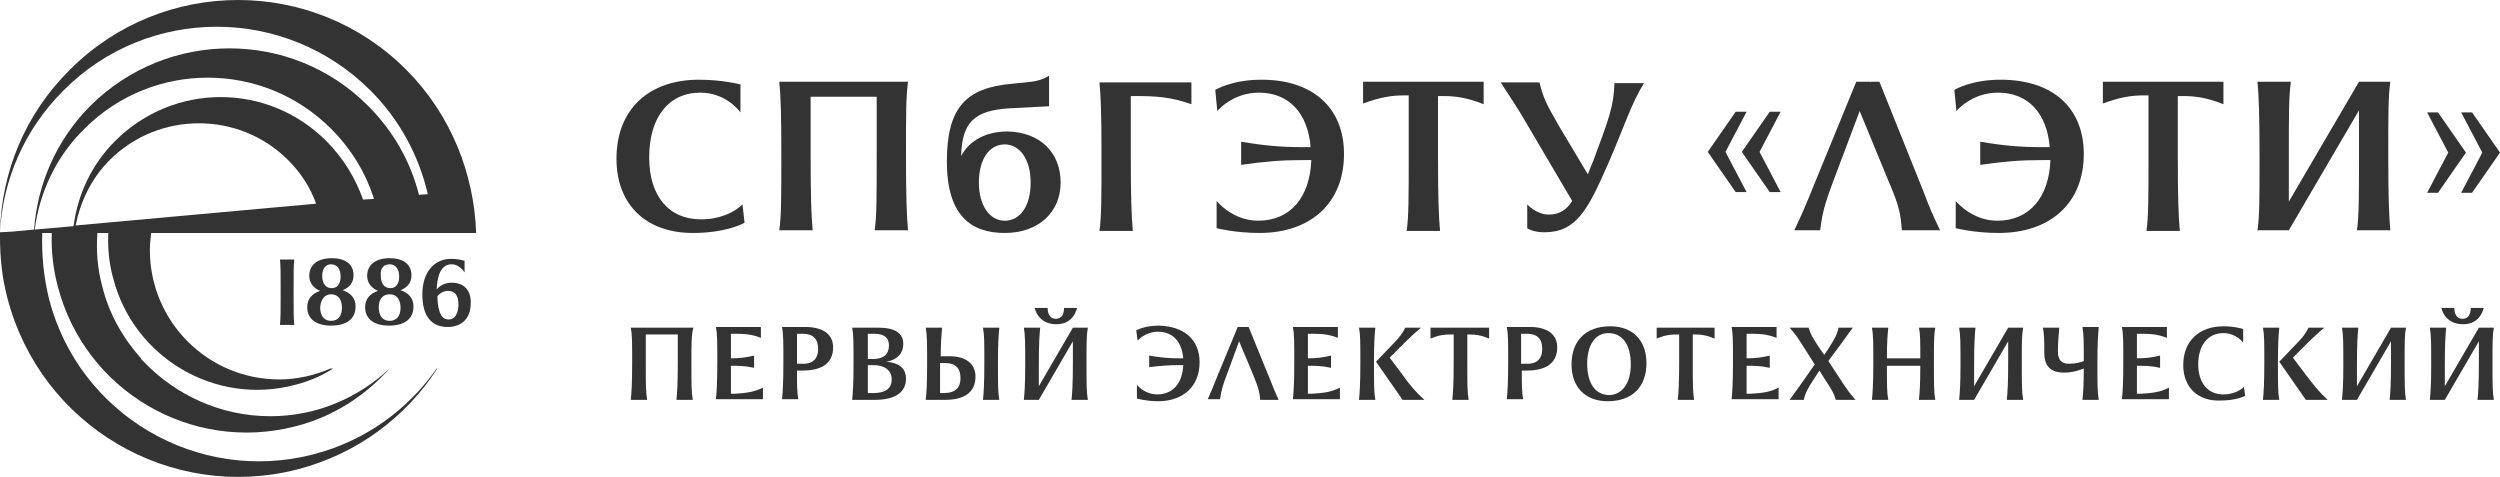 <?xml version="1.0" encoding="UTF-8" standalone="no"?>
<!-- Generator: Adobe Illustrator 21.1.0, SVG Export Plug-In . SVG Version: 6.00 Build 0)  -->

<svg
   xmlns:dc="http://purl.org/dc/elements/1.1/"
   xmlns:cc="http://creativecommons.org/ns#"
   xmlns:rdf="http://www.w3.org/1999/02/22-rdf-syntax-ns#"
   xmlns:svg="http://www.w3.org/2000/svg"
   xmlns="http://www.w3.org/2000/svg"
   xmlns:sodipodi="http://sodipodi.sourceforge.net/DTD/sodipodi-0.dtd"
   xmlns:inkscape="http://www.inkscape.org/namespaces/inkscape"
   version="1.1"
   id="Слой_1"
   x="0px"
   y="0px"
   viewBox="0 0 367 70"
   style="enable-background:new 0 0 367 70;"
   xml:space="preserve"
   sodipodi:docname="etu-logo-full-gray.svg"
   inkscape:version="0.92.3 (2405546, 2018-03-11)"><defs
   id="defs91" /><sodipodi:namedview
   pagecolor="#ffffff"
   bordercolor="#666666"
   borderopacity="1"
   objecttolerance="10"
   gridtolerance="10"
   guidetolerance="10"
   inkscape:pageopacity="0"
   inkscape:pageshadow="2"
   inkscape:window-width="1920"
   inkscape:window-height="1001"
   id="namedview89"
   showgrid="false"
   inkscape:zoom="1.2861035"
   inkscape:cx="183.5"
   inkscape:cy="35"
   inkscape:window-x="-9"
   inkscape:window-y="-9"
   inkscape:window-maximized="1"
   inkscape:current-layer="Слой_1" />
<style
   type="text/css"
   id="style2">
	.st0{fill:#05336E;}
</style>
<path
   class="st0"
   d="M90.5,23.3c0-7.4,4.9-11.6,12.1-11.6c3.5,0,6.1,0.7,6.1,0.7v4.1c0,0-2-2.9-5.9-2.9c-4.7,0-7.5,3.7-7.5,9.5  c0,5.6,2.8,9.1,7.6,9.1c4.1,0,6.1-2.2,6.1-2.2l0.3,2.7c0,0-2.5,1.5-7.6,1.5C95,34.2,90.5,30.2,90.5,23.3L90.5,23.3z"
   id="path4"
   style="fill:#333333;fill-opacity:1" />
<path
   class="st0"
   d="M133,22.5c0,6.5,0.1,9.1,0.3,11.3h-4.9c0.3-2.1,0.3-4.8,0.3-11.3v-8.3H119v8.3c0,6.5,0.1,9.1,0.3,11.3h-4.9  c0.3-2.1,0.3-4.8,0.3-11.3c0-6-0.1-8.4-0.3-10.5h18.9C133,14.2,133,16.5,133,22.5L133,22.5z"
   id="path6"
   style="fill:#333333;fill-opacity:1" />
<path
   class="st0"
   d="M155.7,26.8c0,4.4-3.3,7.4-8.2,7.4c-5,0-8.5-2.6-8.5-10.5s2.8-10.8,9.5-11.4l2.9-0.3c1.7-0.2,2.6-0.9,2.6-0.9  v4.5l-5.8,0.3c-5.1,0.3-7,2-7.1,7c1.2-2.3,3.7-3.6,6.8-3.6C152.7,19.4,155.7,22.4,155.7,26.8L155.7,26.8z M151.3,26.8  c0-3.4-1.6-5.6-3.8-5.6c-2.3,0-3.8,2.2-3.8,5.6s1.6,5.6,3.8,5.6C149.8,32.4,151.3,30.2,151.3,26.8L151.3,26.8z"
   id="path8"
   style="fill:#333333;fill-opacity:1" />
<path
   class="st0"
   d="M174.9,15.3c-3.1-1.1-5.3-1.2-8.4-1.2H166v8.5c0,6.5,0.1,9.1,0.3,11.3h-4.9c0.3-2.1,0.3-4.8,0.3-11.3  c0-6-0.1-8.4-0.3-10.5h13.5L174.9,15.3L174.9,15.3z"
   id="path10"
   style="fill:#333333;fill-opacity:1" />
<path
   class="st0"
   d="M197.3,22.6c0,7.3-5,11.6-12.4,11.6c-3.6,0-6.3-0.7-6.3-0.7v-4c0,0,2.3,2.9,6.1,2.9c4.7,0,7.6-3.4,7.8-8.9h-1.2  c-3.2,0-5.6,0.2-9.1,0.7v-3.4c3.5,0.6,5.9,0.8,9.1,0.8h1.1c-0.4-4.9-3.1-8-7.6-8c-3.9,0-6.1,2.7-6.1,2.7l-0.3-3.1  c0,0,2.4-1.5,6.8-1.5C192.7,11.7,197.3,15.8,197.3,22.6L197.3,22.6z"
   id="path12"
   style="fill:#333333;fill-opacity:1" />
<path
   class="st0"
   d="M217.8,12.1v3.2c-2.5-1-4.2-1.2-6-1.2h-0.7v8.5c0,6.5,0.1,9.1,0.3,11.3h-4.9c0.3-2.1,0.3-4.8,0.3-11.3V14h-0.6  c-2,0-3.7,0.3-6.1,1.2V12h17.7V12.1z"
   id="path14"
   style="fill:#333333;fill-opacity:1" />
<path
   class="st0"
   d="M241.4,12.1c-2,3.2-2.9,6.4-5.4,12.1c-2.9,6.6-4.6,9.9-9.3,9.9c-1.7,0-2.5-0.6-2.5-0.6V30c0,0,1.3,1.5,3.2,1.5  c1.5,0,2.6-0.7,3.4-2l-7.6-12.9c-1-1.6-1.4-2.2-2.9-4.5h5.7c0.5,2.1,0.9,3,2.8,6.3l4.3,7.2c0.2-0.6,0.5-1.3,0.8-2  c2.3-6.2,3-8,3.1-11.4h4.4V12.1z"
   id="path16"
   style="fill:#333333;fill-opacity:1" />
<path
   class="st0"
   d="M254.8,16.4h1.6l-3.1,5.9l3.1,5.9h-1.6l-4.1-5.9L254.8,16.4L254.8,16.4z M259.8,16.4h1.6l-3.1,5.9l3.1,5.9h-1.6  l-4.1-5.9L259.8,16.4L259.8,16.4z"
   id="path18"
   style="fill:#333333;fill-opacity:1" />
<path
   class="st0"
   d="M284.8,33.8h-5.6c-0.2-2.3-0.3-3.4-2-7.3L273,16.3l-3.8,10.1c-1.4,3.7-1.7,5-2,7.4h-3.8  c1.1-2.3,1.5-3.2,3.2-7.4l5.9-14.4h2.1v0.1l0.1-0.1h1.2l6.3,15.7C283.3,30.6,283.7,31.5,284.8,33.8L284.8,33.8z"
   id="path20"
   style="fill:#333333;fill-opacity:1" />
<path
   class="st0"
   d="M305.9,22.6c0,7.3-5,11.6-12.5,11.6c-3.6,0-6.3-0.7-6.3-0.7v-4c0,0,2.3,2.9,6.1,2.9c4.7,0,7.6-3.4,7.8-8.9h-1.2  c-3.2,0-5.6,0.2-9.1,0.7v-3.4c3.5,0.6,5.9,0.8,9.1,0.8h1.1c-0.4-4.9-3.1-8-7.6-8c-3.9,0-6.1,2.7-6.1,2.7l-0.3-3.1  c0,0,2.4-1.5,6.8-1.5C301.3,11.7,305.9,15.8,305.9,22.6L305.9,22.6z"
   id="path22"
   style="fill:#333333;fill-opacity:1" />
<path
   class="st0"
   d="M326.4,12.1v3.2c-2.5-1-4.2-1.2-6-1.2h-0.7v8.5c0,6.5,0.1,9.1,0.3,11.3h-4.9c0.3-2.1,0.3-4.8,0.3-11.3V14h-0.6  c-2,0-3.7,0.3-6.1,1.2V12h17.7V12.1z"
   id="path24"
   style="fill:#333333;fill-opacity:1" />
<path
   class="st0"
   d="M350.6,22.5c0,6.5,0.1,9.1,0.3,11.3H346c0.3-2.1,0.3-4.8,0.3-11.3v-6.3L336,33.8h-4.6c0.3-2.1,0.3-4.5,0.3-10.5  c0-6.5-0.1-9.1-0.3-11.3h4.9c-0.3,2.1-0.3,4.8-0.3,11.3v6.3L346.3,12h4.6C350.6,14.2,350.6,16.5,350.6,22.5L350.6,22.5z"
   id="path26"
   style="fill:#333333;fill-opacity:1" />
<path
   class="st0"
   d="M357.9,28.3h-1.6l3.1-5.9l-3.1-5.9h1.6l4.1,5.9L357.9,28.3L357.9,28.3z M362.9,28.3h-1.6l3.1-5.9l-3.1-5.9h1.6  l4.1,5.9L362.9,28.3L362.9,28.3z"
   id="path28"
   style="fill:#333333;fill-opacity:1" />
<path
   class="st0"
   d="M101.5,53.2c0,3.2,0,4.4,0.2,5.5h-2.4c0.1-1,0.2-2.3,0.2-5.5v-4.1h-4.7v4.1c0,3.2,0,4.4,0.2,5.5h-2.4  c0.1-1,0.2-2.3,0.2-5.5c0-2.9,0-4.1-0.2-5.1h9.2C101.5,49.1,101.5,50.3,101.5,53.2L101.5,53.2z"
   id="path30"
   style="fill:#333333;fill-opacity:1" />
<path
   class="st0"
   d="M112,56.9v1.7h-6.9c0.1-1,0.2-2.3,0.2-5.5c0-2.9,0-4.1-0.2-5.1h6.6v1.6c-1.5-0.6-2.6-0.6-4.1-0.6h-0.3v3.6  c1.3,0,2.1-0.1,3.4-0.4V54c-1.3-0.3-2.1-0.3-3.4-0.3v4.1h0.6C109.4,57.7,110.6,57.6,112,56.9L112,56.9z"
   id="path32"
   style="fill:#333333;fill-opacity:1" />
<path
   class="st0"
   d="M122.3,51c0,2.2-1.5,3.4-4.5,3.4H117c0,2.1,0,3.2,0.2,4.2h-2.4c0.1-1,0.2-2.3,0.2-5.5c0-2.9,0-4.1-0.2-5.1h3.7  C120.9,48.1,122.3,49.1,122.3,51L122.3,51z M120.1,51.2c0-1.4-0.7-2.2-2.2-2.2H117v4.4h0.6C119.3,53.5,120.1,52.7,120.1,51.2  L120.1,51.2z"
   id="path34"
   style="fill:#333333;fill-opacity:1" />
<path
   class="st0"
   d="M133,55.6c0,2-1.6,3.1-4.6,3.1h-3.3c0.1-1,0.2-2.3,0.2-5.5c0-2.9,0-4.1-0.2-5.1h3.8c2.5,0,3.7,0.8,3.7,2.4  c0,1.2-0.7,2.3-2.5,2.6C132.3,53.3,133,54.3,133,55.6L133,55.6z M127.4,49.1v3.6h0.8c1.5,0,2.3-0.7,2.3-2c0-1.1-0.7-1.7-2.1-1.7h-1  V49.1z M130.9,55.7c0-1.4-1.1-2.1-2.7-2.1h-0.8v4.1h0.8C129.9,57.7,130.9,57.1,130.9,55.7L130.9,55.7z"
   id="path36"
   style="fill:#333333;fill-opacity:1" />
<path
   class="st0"
   d="M143.2,55.3c0,2.2-1.5,3.4-4.5,3.4h-0.6l0,0h-2.2c0.1-1,0.2-2.2,0.2-5.1c0-3.2,0-4.4-0.2-5.5h2.4  c-0.1,1.1-0.2,2.2-0.2,4.2h1.3C141.8,52.3,143.2,53.4,143.2,55.3L143.2,55.3z M141,55.5c0-1.4-0.7-2.2-2.2-2.2H138v4.4h0.5  C140.3,57.7,141,56.9,141,55.5L141,55.5z M146.5,53.2c0,3.2,0,4.4,0.2,5.5h-2.4c0.1-1,0.2-2.3,0.2-5.5c0-2.9,0-4.1-0.2-5.1h2.4  C146.6,49.1,146.5,50.3,146.5,53.2L146.5,53.2z"
   id="path38"
   style="fill:#333333;fill-opacity:1" />
<path
   class="st0"
   d="M159.5,53.2c0,3.2,0,4.4,0.2,5.5h-2.4c0.1-1,0.2-2.3,0.2-5.5v-3.1l-5,8.6h-2.2c0.1-1,0.2-2.2,0.2-5.1  c0-3.2,0-4.4-0.2-5.5h2.4c-0.1,1-0.2,2.3-0.2,5.5v3.1l5-8.6h2.2C159.5,49.1,159.5,50.3,159.5,53.2L159.5,53.2z M151.9,45.2h1.9  c0,0-0.1,1.6,1.2,1.6s1.2-1.6,1.2-1.6h1.9c0,0-0.4,2.4-3,2.4C152.3,47.6,151.9,45.2,151.9,45.2L151.9,45.2z"
   id="path40"
   style="fill:#333333;fill-opacity:1" />
<path
   class="st0"
   d="M176.1,53.2c0,3.5-2.4,5.7-6.1,5.7c-1.8,0-3.1-0.4-3.1-0.4v-2c0,0,1.1,1.4,3,1.4c2.3,0,3.7-1.7,3.8-4.3h-0.6  c-1.6,0-2.7,0.1-4.4,0.3v-1.7c1.7,0.3,2.9,0.4,4.4,0.4h0.6c-0.2-2.4-1.5-3.9-3.7-3.9c-1.9,0-3,1.3-3,1.3l-0.2-1.5  c0,0,1.2-0.7,3.3-0.7C173.9,47.9,176.1,49.9,176.1,53.2L176.1,53.2z"
   id="path42"
   style="fill:#333333;fill-opacity:1" />
<path
   class="st0"
   d="M187.7,58.7H185c-0.1-1.1-0.2-1.6-1-3.6l-2.1-5l-1.8,4.9c-0.7,1.8-0.8,2.4-1,3.6h-1.8c0.5-1.1,0.7-1.6,1.5-3.6  l2.9-7h1l0,0l0,0h0.6l3.1,7.6C187,57.1,187.2,57.6,187.7,58.7L187.7,58.7z"
   id="path44"
   style="fill:#333333;fill-opacity:1" />
<path
   class="st0"
   d="M196.7,56.9v1.7h-6.9c0.1-1,0.2-2.3,0.2-5.5c0-2.9,0-4.1-0.2-5.1h6.6v1.6c-1.5-0.6-2.6-0.6-4.1-0.6H192v3.6  c1.3,0,2.1-0.1,3.4-0.4V54c-1.3-0.3-2.1-0.3-3.4-0.3v4.1h0.6C194.1,57.7,195.4,57.6,196.7,56.9L196.7,56.9z"
   id="path46"
   style="fill:#333333;fill-opacity:1" />
<path
   class="st0"
   d="M201.9,48.1c-0.1,1-0.2,2.2-0.2,5.1c0,3.2,0,4.4,0.2,5.5h-2.4c0.1-1,0.2-2.3,0.2-5.5c0-2.9,0-4.1-0.2-5.1H201.9  L201.9,48.1z M209.1,58.7h-3.2l-3.9-5.6l2.1-2.2c1.2-1.2,1.7-1.8,2.2-2.8h2.3c0,0-1.3,1.1-2.5,2.3l-2.1,2.1l1.8,2.4  C207,56.6,207.8,57.5,209.1,58.7L209.1,58.7z"
   id="path48"
   style="fill:#333333;fill-opacity:1" />
<path
   class="st0"
   d="M218.6,48.1v1.6c-1.2-0.5-2-0.6-2.9-0.6h-0.3v4.1c0,3.2,0,4.4,0.2,5.5h-2.4c0.1-1,0.2-2.3,0.2-5.5v-4.1H213  c-1,0-1.8,0.1-3,0.6v-1.6H218.6L218.6,48.1z"
   id="path50"
   style="fill:#333333;fill-opacity:1" />
<path
   class="st0"
   d="M228.6,51c0,2.2-1.5,3.4-4.5,3.4h-0.7c0,2.1,0,3.2,0.2,4.2h-2.4c0.1-1,0.2-2.3,0.2-5.5c0-2.9,0-4.1-0.2-5.1h3.7  C227.2,48.1,228.6,49.1,228.6,51L228.6,51z M226.4,51.2c0-1.4-0.7-2.2-2.2-2.2h-0.9v4.4h0.6C225.6,53.5,226.4,52.7,226.4,51.2  L226.4,51.2z"
   id="path52"
   style="fill:#333333;fill-opacity:1" />
<path
   class="st0"
   d="M230.7,53.5c0-3.5,2.1-5.6,5.7-5.6c3.3,0,5.3,2.1,5.3,5.4c0,3.5-2.1,5.6-5.7,5.6  C232.7,58.9,230.7,56.8,230.7,53.5L230.7,53.5z M239.4,53.5c0-2.9-1.2-4.6-3.3-4.6c-1.9,0-3.1,1.7-3.1,4.5c0,2.9,1.2,4.6,3.3,4.6  C238.2,57.9,239.4,56.2,239.4,53.5L239.4,53.5z"
   id="path54"
   style="fill:#333333;fill-opacity:1" />
<path
   class="st0"
   d="M251.7,48.1v1.6c-1.2-0.5-2-0.6-2.9-0.6h-0.3v4.1c0,3.2,0,4.4,0.2,5.5h-2.4c0.1-1,0.2-2.3,0.2-5.5v-4.1h-0.3  c-1,0-1.8,0.1-3,0.6v-1.6H251.7L251.7,48.1z"
   id="path56"
   style="fill:#333333;fill-opacity:1" />
<path
   class="st0"
   d="M261.1,56.9v1.7h-6.9c0.1-1,0.2-2.3,0.2-5.5c0-2.9,0-4.1-0.2-5.1h6.6v1.6c-1.5-0.6-2.6-0.6-4.1-0.6h-0.3v3.6  c1.3,0,2.1-0.1,3.4-0.4V54c-1.3-0.3-2.1-0.3-3.4-0.3v4.1h0.6C258.6,57.7,259.8,57.6,261.1,56.9L261.1,56.9z"
   id="path58"
   style="fill:#333333;fill-opacity:1" />
<path
   class="st0"
   d="M272.4,58.7h-2.9c-0.3-1-0.6-1.5-1.6-3l-0.8-1.3l-0.8,1.2c-0.9,1.4-1.3,2.1-1.5,3.1h-2.1c0,0,0.7-0.9,1.6-2.2  l2.1-3l-2.1-3.3c-0.8-1.3-1.6-2.1-1.6-2.1h2.8c0.3,1,0.6,1.5,1.6,3l0.7,1l0.6-0.9c0.9-1.4,1.3-2.1,1.5-3.1h2.1c0,0-0.7,0.9-1.6,2.2  l-2,2.7l2.3,3.5C271.6,57.9,272.4,58.7,272.4,58.7L272.4,58.7z"
   id="path60"
   style="fill:#333333;fill-opacity:1" />
<path
   class="st0"
   d="M283.9,53.2c0,3.2,0,4.4,0.2,5.5h-2.4c0.1-1,0.2-2.2,0.2-5H277c0,2.8,0,4,0.2,5h-2.4c0.1-1,0.2-2.3,0.2-5.5  c0-2.9,0-4.1-0.2-5.1h2.4c-0.1,1-0.2,2-0.2,4.5h4.9c0-2.5,0-3.6-0.2-4.5h2.4C283.9,49.1,283.9,50.3,283.9,53.2L283.9,53.2z"
   id="path62"
   style="fill:#333333;fill-opacity:1" />
<path
   class="st0"
   d="M296.8,53.2c0,3.2,0,4.4,0.2,5.5h-2.4c0.1-1,0.2-2.3,0.2-5.5v-3.1l-5,8.6h-2.2c0.1-1,0.2-2.2,0.2-5.1  c0-3.2,0-4.4-0.2-5.5h2.4c-0.1,1-0.2,2.3-0.2,5.5v3.1l5-8.6h2.2C296.8,49.1,296.8,50.3,296.8,53.2L296.8,53.2z"
   id="path64"
   style="fill:#333333;fill-opacity:1" />
<path
   class="st0"
   d="M307.9,53.2c0,3.2,0,4.4,0.2,5.5h-2.4c0.1-0.9,0.2-2.1,0.2-4.6c-0.5,0.2-1.6,0.6-2.9,0.6  c-2.1,0-2.9-1.1-2.9-2.9c0-1.6,0-2.7-0.2-3.7h2.4c-0.1,1.1-0.2,2.4-0.2,3.5c0,1.2,0.5,1.8,1.6,1.8c0.9,0,1.8-0.2,2.2-0.4  c0-2.8,0-4-0.2-5h2.4C308,49.1,307.9,50.3,307.9,53.2L307.9,53.2z"
   id="path66"
   style="fill:#333333;fill-opacity:1" />
<path
   class="st0"
   d="M318.4,56.9v1.7h-6.9c0.1-1,0.2-2.3,0.2-5.5c0-2.9,0-4.1-0.2-5.1h6.6v1.6c-1.5-0.6-2.6-0.6-4.1-0.6h-0.3v3.6  c1.3,0,2.1-0.1,3.4-0.4V54c-1.3-0.3-2.1-0.3-3.4-0.3v4.1h0.6C315.9,57.7,317.1,57.6,318.4,56.9L318.4,56.9z"
   id="path68"
   style="fill:#333333;fill-opacity:1" />
<path
   class="st0"
   d="M320.5,53.6c0-3.6,2.4-5.7,5.9-5.7c1.7,0,2.9,0.4,2.9,0.4v2c0,0-1-1.4-2.9-1.4c-2.3,0-3.7,1.8-3.7,4.6  c0,2.7,1.4,4.4,3.7,4.4c2,0,3-1.1,3-1.1l0.2,1.3c0,0-1.2,0.7-3.7,0.7C322.7,58.9,320.5,56.9,320.5,53.6L320.5,53.6z"
   id="path70"
   style="fill:#333333;fill-opacity:1" />
<path
   class="st0"
   d="M334.6,48.1c-0.1,1-0.2,2.2-0.2,5.1c0,3.2,0,4.4,0.2,5.5h-2.4c0.1-1,0.2-2.3,0.2-5.5c0-2.9,0-4.1-0.2-5.1H334.6  L334.6,48.1z M341.7,58.7h-3.2l-3.9-5.6l2.1-2.2c1.2-1.2,1.7-1.8,2.2-2.8h2.3c0,0-1.3,1.1-2.5,2.3l-2.1,2.1l1.8,2.4  C339.7,56.6,340.4,57.5,341.7,58.7L341.7,58.7z"
   id="path72"
   style="fill:#333333;fill-opacity:1" />
<path
   class="st0"
   d="M353,53.2c0,3.2,0,4.4,0.2,5.5h-2.4c0.1-1,0.2-2.3,0.2-5.5v-3.1l-5,8.6h-2.2c0.1-1,0.2-2.2,0.2-5.1  c0-3.2,0-4.4-0.2-5.5h2.4c-0.1,1-0.2,2.3-0.2,5.5v3.1l5-8.6h2.2C353,49.1,353,50.3,353,53.2L353,53.2z"
   id="path74"
   style="fill:#333333;fill-opacity:1" />
<path
   class="st0"
   d="M365.9,53.2c0,3.2,0,4.4,0.2,5.5h-2.4c0.1-1,0.2-2.3,0.2-5.5v-3.1l-5,8.6h-2.2c0.1-1,0.2-2.2,0.2-5.1  c0-3.2,0-4.4-0.2-5.5h2.4c-0.1,1-0.2,2.3-0.2,5.5v3.1l5-8.6h2.2C365.9,49.1,365.9,50.3,365.9,53.2L365.9,53.2z M358.4,45.2h1.9  c0,0-0.1,1.6,1.2,1.6c1.3,0,1.2-1.6,1.2-1.6h1.9c0,0-0.4,2.4-3,2.4C358.8,47.6,358.4,45.2,358.4,45.2L358.4,45.2z"
   id="path76"
   style="fill:#333333;fill-opacity:1" />
<path
   class="st0"
   d="M41.1,38.1c0.1,0.9,0.1,2,0.1,4.6c0,2.9,0,4-0.1,5h2.1c-0.1-1-0.1-2.1-0.1-5c0-2.7,0-3.7,0.1-4.6H41.1  L41.1,38.1z"
   id="path78"
   style="fill:#333333;fill-opacity:1" />
<path
   class="st0"
   d="M45.1,45.1c0,1.7,1.3,2.7,3.5,2.7c2.3,0,3.6-1,3.6-2.8c0-1.2-0.7-2-1.9-2.4c1-0.4,1.6-1.1,1.6-2.2  c0-1.6-1.2-2.5-3.2-2.5c-2.1,0-3.3,1-3.3,2.6c0,1,0.6,1.8,1.6,2.2C45.8,43.1,45.1,43.9,45.1,45.1L45.1,45.1z M48.6,38.8  c0.9,0,1.4,0.7,1.4,1.8s-0.5,1.7-1.3,1.7c-0.9,0-1.4-0.7-1.4-1.8S47.8,38.8,48.6,38.8L48.6,38.8z M48.6,43.2c1,0,1.6,0.7,1.6,2  c0,1.2-0.6,1.9-1.6,1.9s-1.6-0.7-1.6-2C47.1,43.9,47.7,43.2,48.6,43.2L48.6,43.2z"
   id="path80"
   style="fill:#333333;fill-opacity:1" />
<path
   class="st0"
   d="M53.6,45.1c0,1.7,1.3,2.7,3.5,2.7c2.3,0,3.6-1,3.6-2.8c0-1.2-0.7-2-1.9-2.4c1-0.4,1.6-1.1,1.6-2.2  c0-1.6-1.2-2.5-3.2-2.5c-2.1,0-3.3,1-3.3,2.6c0,1,0.6,1.8,1.6,2.2C54.3,43.1,53.6,43.9,53.6,45.1L53.6,45.1z M57.2,38.8  c0.9,0,1.4,0.7,1.4,1.8s-0.5,1.7-1.3,1.7c-0.9,0-1.4-0.7-1.4-1.8C55.8,39.4,56.3,38.8,57.2,38.8L57.2,38.8z M57.2,43.2  c1,0,1.6,0.7,1.6,2c0,1.2-0.6,1.9-1.6,1.9s-1.6-0.7-1.6-2C55.6,43.9,56.2,43.2,57.2,43.2L57.2,43.2z"
   id="path82"
   style="fill:#333333;fill-opacity:1" />
<path
   class="st0"
   d="M66.3,41.5c-1.1,0-1.8,0.5-2.2,1c0.1-2.2,0.7-3.7,2.2-3.7c1.2,0,1.9,1.2,1.9,1.2v-1.7c0,0-0.7-0.3-2-0.3  c-2.4,0-4.2,1.9-4.2,5.2s1.4,4.8,3.7,4.8c2.1,0,3.4-1.3,3.4-3.4C69.2,42.6,68.1,41.5,66.3,41.5L66.3,41.5z M65.9,46.9  c-1,0-1.6-0.8-1.7-3.4c0.3-0.4,0.9-0.8,1.6-0.8c1,0,1.5,0.7,1.5,2C67.3,46.1,66.7,46.9,65.9,46.9L65.9,46.9z"
   id="path84"
   style="fill:#333333;fill-opacity:1" />
<path
   class="st0"
   d="M59.6,10.2C46-3.4,23.9-3.4,10.3,10.2C3.6,16.8,0.2,25.4,0,34.1l0,0v0.1c0,0.4,0,0.7,0,1.1c0-0.2,0-0.3,0-0.5  c0,3,0.3,6,1.1,9C6,62.5,25,73.7,43.7,68.9c8.8-2.3,15.9-7.7,20.5-14.8h-0.1c-4.2,6-10.4,10.6-18.1,12.6c-17,4.4-34.4-5.8-38.8-22.8  c-0.8-3.3-1.1-6.5-1-9.7h1.4c-0.1,2.6,0.2,5.3,0.9,7.9c4,15.3,19.6,24.4,34.8,20.5c5.6-1.4,10.3-4.5,13.9-8.5l0,0  c-4.6,4.3-10.7,7-17.5,7c-7.3,0-13.9-3.1-18.6-8c-0.1-0.1-0.2-0.2-0.2-0.2c-0.1-0.1-0.2-0.2-0.2-0.3C18.1,49.7,16,46.1,15,42  c-0.7-2.6-0.9-5.2-0.7-7.8h1.6c-0.1,2.2,0.1,4.4,0.7,6.6c3,11.7,15,18.8,26.7,15.7c2-0.5,3.9-1.3,5.6-2.4h-0.4  c-2.3,1-4.9,1.6-7.5,1.6c-10.5,0-19-8.5-19-19c0-0.9,0.1-1.7,0.2-2.5h5h20.5l0,0h6.7l0,0h9.4h6.1l0,0C69.6,25.5,66.2,16.8,59.6,10.2  L59.6,10.2z M11.1,33.1c0.7-3.5,2.3-6.9,5-9.6c7.2-7.2,19-7.2,26.2,0c1.9,1.9,3.3,4.1,4.1,6.4L11.1,33.1L11.1,33.1z M47.9,20.7  c-8.6-8.6-22.4-8.6-31,0c-3.5,3.5-5.5,7.9-6.1,12.5l-5.7,0.5c0.7-5.4,3.1-10.7,7.3-14.8c10-10,26.2-10,36.2,0c3,3,5.1,6.5,6.3,10.3  l-1.6,0.1C52.2,26.2,50.4,23.2,47.9,20.7L47.9,20.7z M61.5,28.6c-1.2-4.8-3.7-9.3-7.5-13.1c-11.2-11.2-29.4-11.2-40.7,0  C8.2,20.6,5.5,27.1,5,33.7L1.8,34L0,34.1c0.4-7.6,3.5-15,9.3-20.8c12.4-12.5,32.6-12.5,45.1,0c4.3,4.3,7.1,9.6,8.4,15.2L61.5,28.6  L61.5,28.6z"
   id="path86"
   style="fill:#333333;fill-opacity:1" />
</svg>